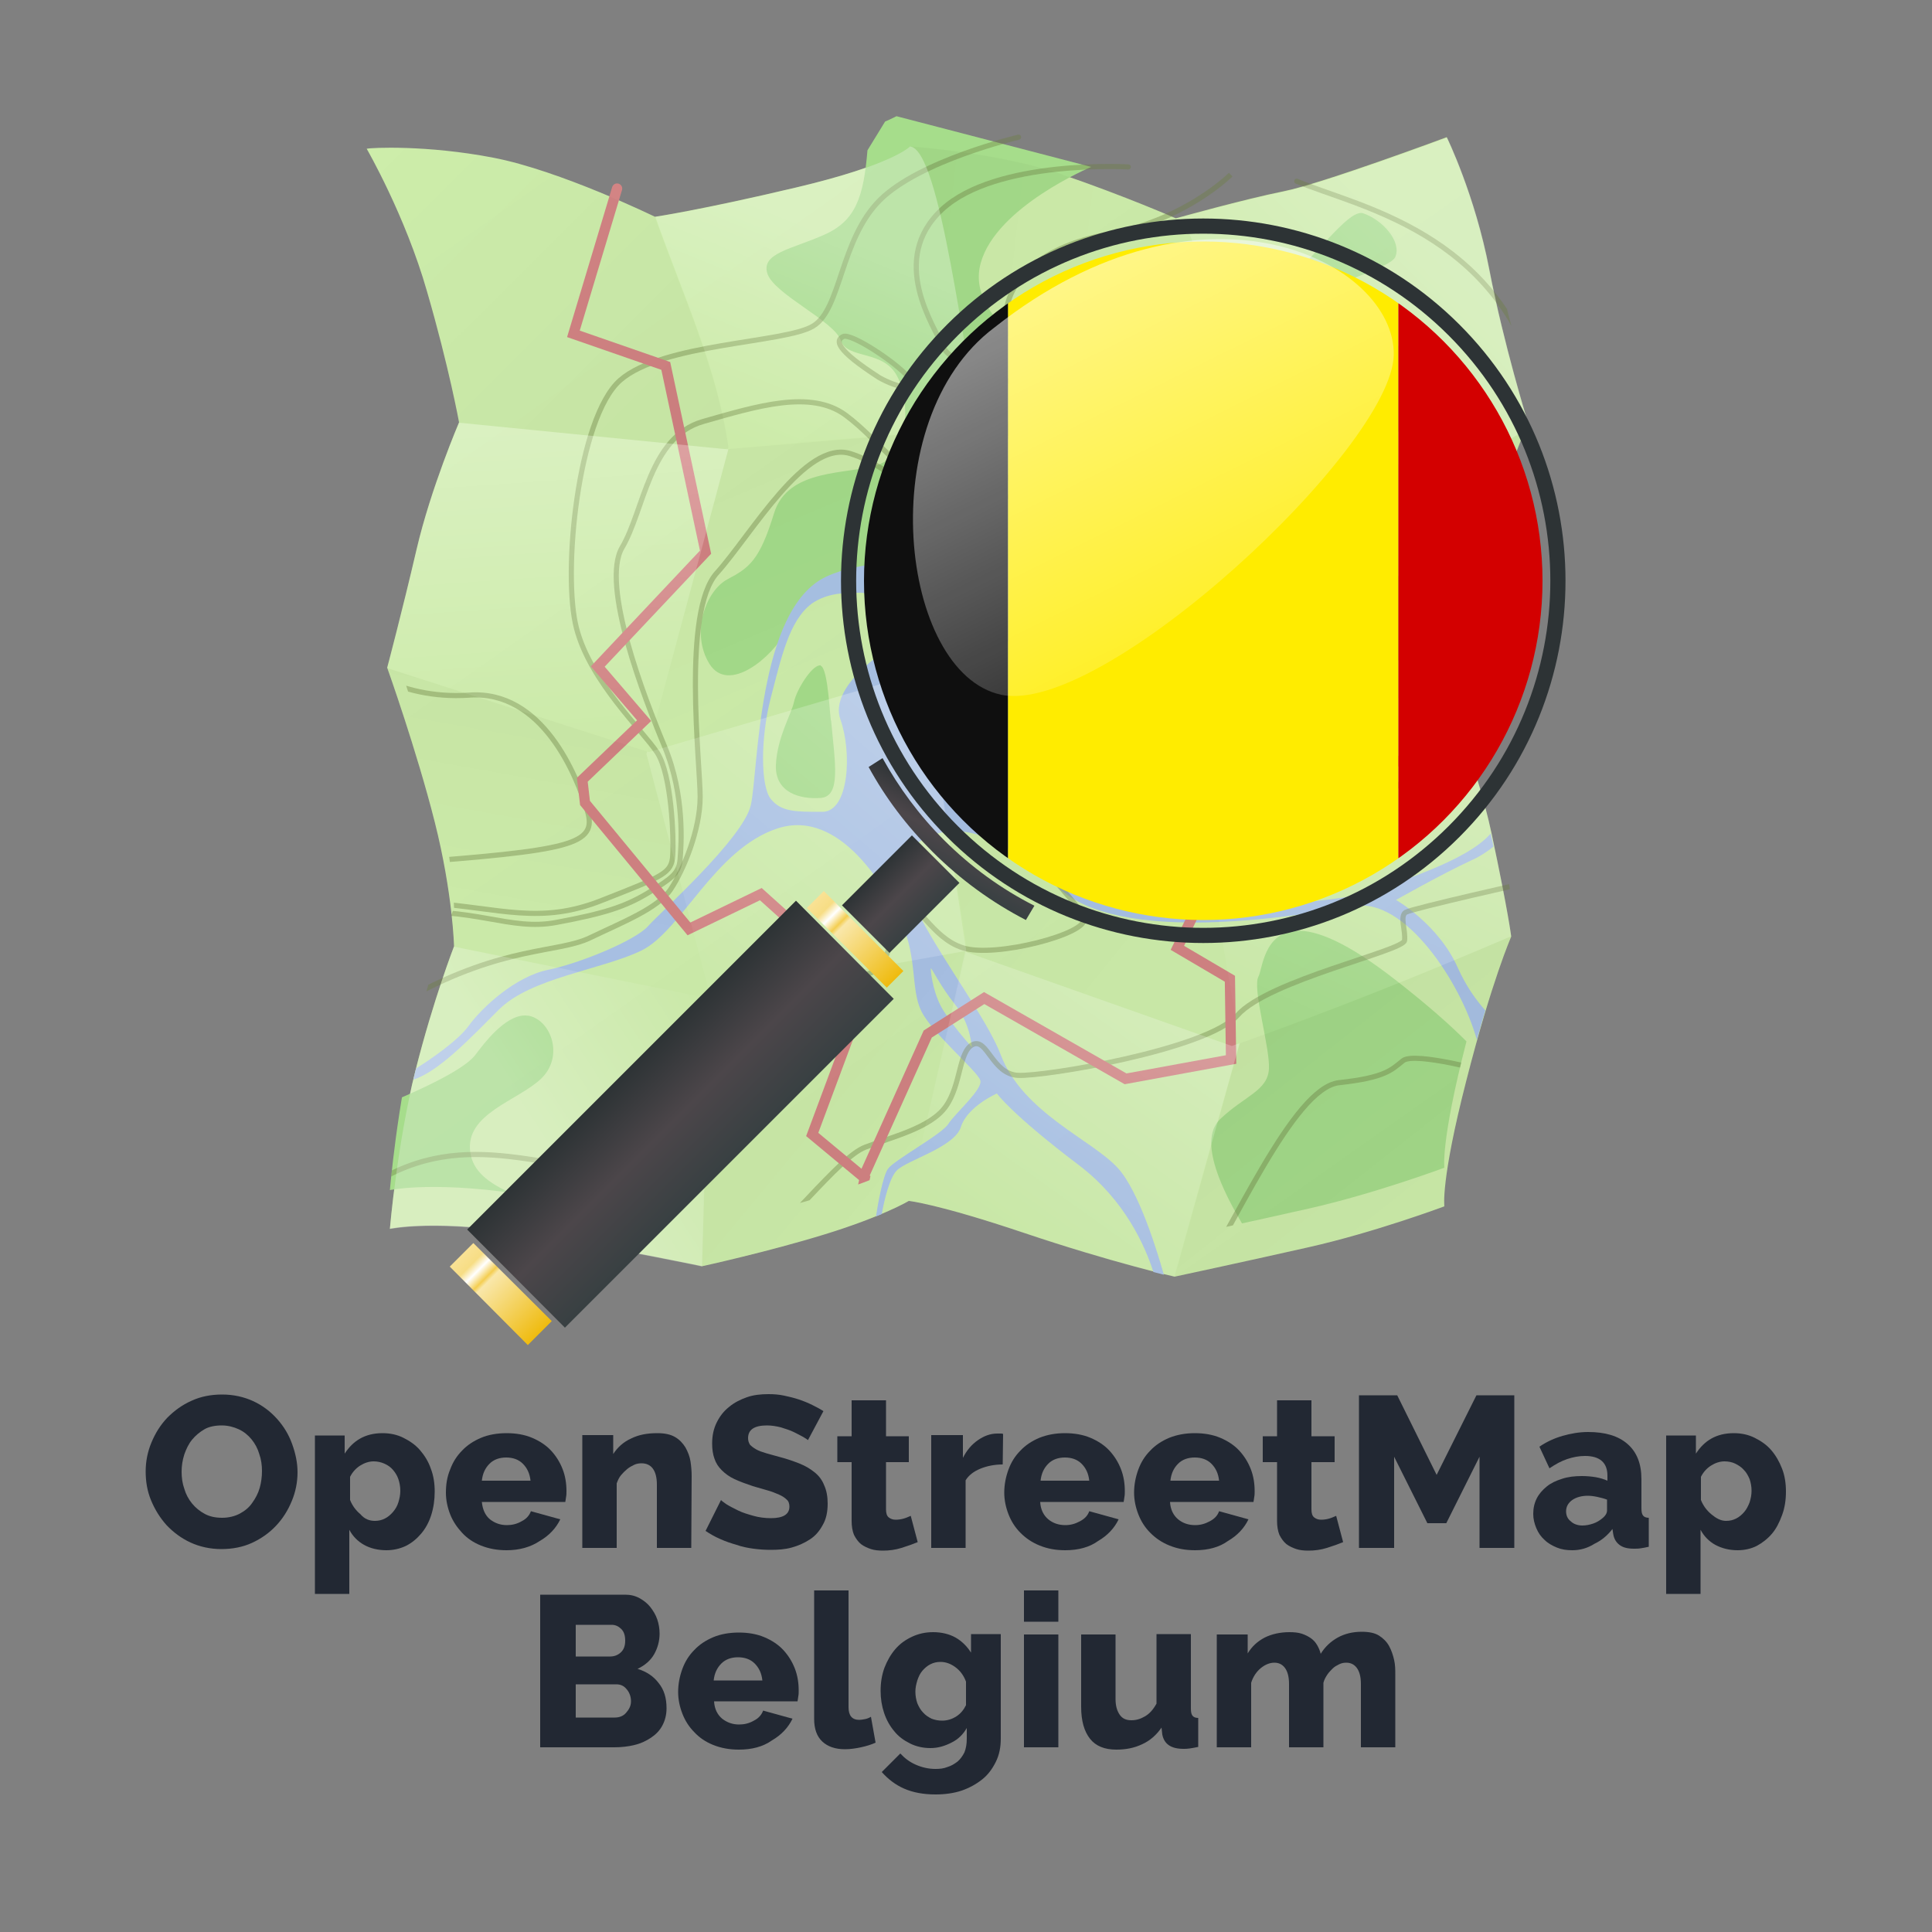 <?xml version="1.0" encoding="utf-8"?>
<!-- Generator: Adobe Illustrator 23.0.1, SVG Export Plug-In . SVG Version: 6.00 Build 0)  -->
<svg version="1.1" id="Layer_1" xmlns="http://www.w3.org/2000/svg" xmlns:xlink="http://www.w3.org/1999/xlink" x="0px" y="0px"
	 viewBox="0 0 500 500" style="enable-background:new 0 0 500 500;" xml:space="preserve">
<rect x="0" y="0" width="500" height="500" fill="#808080" stroke="none"/>
<style type="text/css">
	.st0{fill:#222833;}
	.st1{fill:#CEEEAB;}
	.st2{clip-path:url(#SVGID_2_);}
	.st3{fill:#A6DD8B;}
	.st4{fill:#AAC3E7;}
	
		.st5{opacity:0.387;fill:none;stroke:#6D7F42;stroke-width:1.33;stroke-linecap:round;stroke-linejoin:round;enable-background:new    ;}
	.st6{clip-path:url(#SVGID_4_);}
	.st7{opacity:0.387;fill:none;stroke:#6D7F42;stroke-width:1.33;enable-background:new    ;}
	.st8{clip-path:url(#SVGID_6_);}
	.st9{fill:none;stroke:#D38484;stroke-width:2.66;stroke-linecap:round;}
	.st10{opacity:3.913042e-02;fill:url(#path3834-49_1_);enable-background:new    ;}
	.st11{opacity:0.27;}
	.st12{fill:url(#path3834-4-9_1_);}
	.st13{fill:url(#path3834-7-2-4-9_1_);}
	.st14{fill:url(#path3834-7-26-9-7_1_);}
	.st15{fill:url(#path3834-4-9-6_1_);}
	.st16{fill:url(#path3834-7-26-0-0-9_1_);}
	.st17{fill:url(#path3834-7-2-4-3_1_);}
	.st18{fill:url(#path3834-7-26-9-85_1_);}
	.st19{fill:url(#path3834-7-26-0-0-3_1_);}
	.st20{opacity:4.347827e-02;}
	.st21{fill:url(#path3834-4-9-1_1_);}
	.st22{fill:url(#path3834-7-26-0-0-7_1_);}
	.st23{fill:url(#path3834-7-2-4-6_1_);}
	.st24{fill:url(#path3834-7-26-9-8_1_);}
	.st25{fill:url(#path3834-4-9-2_1_);}
	.st26{fill:url(#path3834-7-26-0-0-0_1_);}
	.st27{fill:url(#path3834-7-26-9-9_1_);}
	.st28{fill:url(#path3834-7-2-4-5_1_);}
	.st29{fill:url(#SVGID_7_);}
	.st30{fill:url(#SVGID_8_);}
	.st31{fill:url(#SVGID_9_);}
	.st32{fill:url(#SVGID_10_);}
	.st33{fill:#2D3335;}
	.st34{clip-path:url(#SVGID_12_);}
	.st35{fill:#0F0F0F;}
	.st36{fill:#FFEC00;}
	.st37{fill:#D30000;}
	.st38{fill:url(#SVGID_13_);}
	.st39{opacity:0.604;fill:url(#path6587_1_);enable-background:new    ;}
</style>
<g>
	<g>
		<g>
			<path class="st0" d="M57.3,400.9c-2.9,0-5.6-0.6-8-1.7s-4.5-2.7-6.2-4.5c-1.7-1.9-3-4-4-6.4s-1.4-4.9-1.4-7.5s0.5-5.1,1.5-7.5
				s2.3-4.5,4.1-6.4c1.8-1.8,3.8-3.3,6.3-4.4c2.4-1.1,5-1.6,7.9-1.6s5.6,0.6,8,1.7c2.4,1.1,4.5,2.7,6.2,4.6s3,4,3.9,6.5
				s1.4,4.9,1.4,7.3c0,2.6-0.5,5.1-1.5,7.5s-2.3,4.5-4.1,6.4c-1.7,1.8-3.8,3.3-6.2,4.4C62.8,400.4,60.1,400.9,57.3,400.9z M47,380.9
				c0,1.5,0.2,3,0.7,4.4c0.4,1.4,1.1,2.7,2,3.8c0.9,1.1,2,2,3.3,2.7s2.8,1,4.5,1s3.3-0.4,4.6-1.1s2.4-1.6,3.2-2.8
				c0.8-1.1,1.5-2.4,1.9-3.8s0.6-2.9,0.6-4.4s-0.2-3-0.7-4.4c-0.4-1.4-1.1-2.7-2-3.8s-2-2-3.3-2.6s-2.8-1-4.4-1
				c-1.7,0-3.3,0.3-4.5,1s-2.3,1.6-3.2,2.7s-1.5,2.4-2,3.8C47.2,378,47,379.4,47,380.9z"/>
			<path class="st0" d="M100,401.2c-2.2,0-4.2-0.5-5.8-1.4c-1.6-0.9-2.9-2.2-3.8-3.9v16.6h-8.9v-41h7.7v4.7c1.1-1.7,2.4-3,4-3.9
				s3.5-1.4,5.8-1.4c2,0,3.8,0.4,5.4,1.2s3.1,1.8,4.3,3.2c1.2,1.4,2.2,3,2.8,4.8c0.7,1.8,1,3.8,1,5.9c0,2.2-0.3,4.2-0.9,6.1
				s-1.5,3.5-2.6,4.8s-2.4,2.4-4,3.2C103.5,400.8,101.8,401.2,100,401.2z M97,393.6c1,0,1.8-0.2,2.6-0.6c0.8-0.4,1.5-1,2.1-1.7
				s1.1-1.5,1.4-2.5s0.5-1.9,0.5-3s-0.2-2.1-0.5-3s-0.8-1.7-1.4-2.4c-0.6-0.7-1.3-1.2-2.2-1.6s-1.8-0.6-2.8-0.6
				c-1.2,0-2.4,0.4-3.5,1.1s-2,1.7-2.6,2.9v6c0.6,1.5,1.5,2.7,2.7,3.7C94.3,393.1,95.6,393.6,97,393.6z"/>
			<path class="st0" d="M131.1,401.2c-2.4,0-4.6-0.4-6.6-1.2s-3.6-1.9-4.9-3.3s-2.4-3-3.1-4.8s-1.1-3.7-1.1-5.6c0-2.1,0.3-4.1,1.1-6
				c0.7-1.9,1.7-3.5,3.1-4.9c1.3-1.4,3-2.5,4.9-3.3s4.2-1.2,6.6-1.2c2.5,0,4.7,0.4,6.6,1.2c1.9,0.8,3.6,1.9,4.9,3.3
				c1.3,1.4,2.3,3,3,4.8s1,3.7,1,5.7c0,0.5,0,1-0.1,1.5s-0.1,0.9-0.2,1.3h-21.6c0.2,2,0.9,3.5,2.1,4.5c1.3,1,2.7,1.5,4.4,1.5
				c1.3,0,2.6-0.3,3.8-1c1.2-0.6,2-1.5,2.4-2.6l7.6,2.1c-1.1,2.3-2.9,4.2-5.3,5.6C137.3,400.4,134.4,401.2,131.1,401.2z
				 M137.3,383.2c-0.2-1.9-0.9-3.3-2-4.4s-2.6-1.6-4.3-1.6s-3.2,0.5-4.3,1.6c-1.1,1.1-1.8,2.5-2,4.4H137.3L137.3,383.2z"/>
			<path class="st0" d="M178.9,400.6H170v-16.4c0-1.9-0.4-3.3-1.1-4.2c-0.7-0.9-1.7-1.3-2.9-1.3c-0.6,0-1.3,0.1-1.9,0.4
				s-1.2,0.6-1.8,1.1s-1.1,1-1.6,1.6s-0.8,1.3-1.1,2.1v16.7h-8.9v-29.2h8v4.9c1.1-1.7,2.6-3.1,4.6-4c2-1,4.2-1.4,6.8-1.4
				c1.9,0,3.4,0.3,4.6,1s2,1.6,2.7,2.7c0.6,1.1,1.1,2.3,1.3,3.6s0.3,2.6,0.3,3.8L178.9,400.6L178.9,400.6z"/>
			<path class="st0" d="M209.1,372.7c-0.1-0.1-0.5-0.4-1.2-0.8s-1.5-0.8-2.5-1.3s-2.1-0.8-3.3-1.2c-1.2-0.3-2.4-0.5-3.6-0.5
				c-3.3,0-4.9,1.1-4.9,3.3c0,0.7,0.2,1.2,0.5,1.7c0.4,0.4,0.9,0.8,1.6,1.2c0.7,0.4,1.6,0.7,2.6,1s2.2,0.6,3.6,1
				c1.9,0.5,3.6,1.1,5.1,1.7s2.8,1.4,3.9,2.3s1.9,2,2.4,3.3c0.6,1.3,0.9,2.9,0.9,4.7c0,2.2-0.4,4.1-1.3,5.6
				c-0.8,1.5-1.9,2.8-3.3,3.7s-2.9,1.6-4.7,2.1s-3.6,0.6-5.5,0.6c-1.4,0-2.9-0.1-4.4-0.3s-3-0.5-4.4-1c-1.4-0.4-2.9-0.9-4.2-1.5
				c-1.4-0.6-2.6-1.3-3.8-2.1l4-8c0.1,0.2,0.6,0.5,1.4,1.1c0.8,0.5,1.8,1,3,1.6s2.6,1,4,1.4s3,0.6,4.5,0.6c3.2,0,4.8-1,4.8-3
				c0-0.7-0.2-1.4-0.7-1.8c-0.5-0.5-1.1-0.9-2-1.3s-1.9-0.8-3-1.1s-2.4-0.7-3.8-1.1c-1.8-0.6-3.4-1.2-4.7-1.8
				c-1.3-0.6-2.4-1.4-3.3-2.3s-1.5-1.8-1.9-3c-0.4-1.1-0.6-2.4-0.6-3.9c0-2.1,0.4-3.9,1.2-5.5s1.8-2.9,3.2-4
				c1.3-1.1,2.9-1.9,4.6-2.5s3.6-0.8,5.6-0.8c1.4,0,2.7,0.1,4.1,0.4s2.6,0.6,3.8,1s2.4,0.9,3.4,1.4s2,1,2.9,1.6L209.1,372.7z"/>
			<path class="st0" d="M237.5,399.1c-1.2,0.5-2.6,1-4.2,1.5s-3.2,0.7-4.8,0.7c-1.1,0-2.2-0.1-3.1-0.4s-1.8-0.7-2.6-1.3
				c-0.7-0.6-1.3-1.4-1.8-2.4c-0.4-1-0.6-2.2-0.6-3.6v-15.2h-3.7v-6.7h3.7v-9.3h8.9v9.3h5.9v6.7h-5.9v12.2c0,1,0.2,1.7,0.7,2.1
				s1.1,0.6,1.8,0.6s1.4-0.1,2.1-0.3c0.7-0.2,1.3-0.5,1.8-0.7L237.5,399.1z"/>
			<path class="st0" d="M259.5,379c-2.1,0-4.1,0.4-5.8,1.1s-3,1.7-3.8,3v17.5H241v-29.2h8.2v5.9c1-2,2.3-3.5,3.9-4.6
				c1.6-1.1,3.2-1.7,5-1.7c0.4,0,0.7,0,0.9,0c0.2,0,0.4,0,0.6,0.1L259.5,379L259.5,379z"/>
			<path class="st0" d="M275.7,401.2c-2.5,0-4.6-0.4-6.6-1.2c-2-0.8-3.6-1.9-5-3.3s-2.4-3-3.1-4.8s-1.1-3.7-1.1-5.6
				c0-2.1,0.4-4.1,1.1-6s1.7-3.5,3.1-4.9c1.3-1.4,3-2.5,4.9-3.3c2-0.8,4.2-1.2,6.6-1.2c2.5,0,4.7,0.4,6.6,1.2
				c1.9,0.8,3.6,1.9,4.9,3.3s2.3,3,3,4.8s1,3.7,1,5.7c0,0.5,0,1-0.1,1.5s-0.1,0.9-0.2,1.3h-21.6c0.1,2,0.9,3.5,2.1,4.5
				s2.7,1.5,4.4,1.5c1.3,0,2.5-0.3,3.8-1s2-1.5,2.4-2.6l7.6,2.1c-1.1,2.3-2.9,4.2-5.3,5.6C282,400.4,279.1,401.2,275.7,401.2z
				 M281.9,383.2c-0.2-1.9-0.9-3.3-2-4.4s-2.6-1.6-4.3-1.6c-1.7,0-3.2,0.5-4.3,1.6c-1.1,1.1-1.8,2.5-2,4.4H281.9L281.9,383.2z"/>
			<path class="st0" d="M309.3,401.2c-2.5,0-4.6-0.4-6.6-1.2c-2-0.8-3.6-1.9-5-3.3s-2.4-3-3.1-4.8s-1.1-3.7-1.1-5.6
				c0-2.1,0.4-4.1,1.1-6s1.7-3.5,3.1-4.9c1.3-1.4,3-2.5,4.9-3.3c2-0.8,4.2-1.2,6.6-1.2c2.5,0,4.7,0.4,6.6,1.2
				c1.9,0.8,3.6,1.9,4.9,3.3s2.3,3,3,4.8s1,3.7,1,5.7c0,0.5,0,1-0.1,1.5s-0.1,0.9-0.2,1.3h-21.6c0.1,2,0.9,3.5,2.1,4.5
				s2.7,1.5,4.4,1.5c1.3,0,2.5-0.3,3.8-1s2-1.5,2.4-2.6l7.6,2.1c-1.1,2.3-2.9,4.2-5.3,5.6C315.6,400.4,312.7,401.2,309.3,401.2z
				 M315.5,383.2c-0.2-1.9-0.9-3.3-2-4.4s-2.6-1.6-4.3-1.6c-1.7,0-3.2,0.5-4.3,1.6c-1.1,1.1-1.8,2.5-2,4.4H315.5L315.5,383.2z"/>
			<path class="st0" d="M347.6,399.1c-1.2,0.5-2.6,1-4.2,1.5s-3.2,0.7-4.8,0.7c-1.1,0-2.2-0.1-3.1-0.4s-1.8-0.7-2.6-1.3
				c-0.7-0.6-1.3-1.4-1.8-2.4c-0.4-1-0.6-2.2-0.6-3.6v-15.2h-3.7v-6.7h3.7v-9.3h8.9v9.3h6v6.7h-6v12.2c0,1,0.2,1.7,0.7,2.1
				s1.1,0.6,1.8,0.6c0.7,0,1.4-0.1,2.1-0.3c0.7-0.2,1.3-0.5,1.8-0.7L347.6,399.1z"/>
			<path class="st0" d="M382.9,400.6V377l-8.6,17.2h-4.9l-8.6-17.2v23.6h-9.1v-39.5h9.9l10.2,20.6l10.3-20.6h9.8v39.5H382.9z"/>
			<path class="st0" d="M406.9,401.2c-1.5,0-2.8-0.2-4-0.7s-2.3-1.1-3.2-2c-0.9-0.8-1.6-1.8-2.1-3s-0.8-2.4-0.8-3.7
				c0-1.5,0.3-2.8,0.9-4s1.5-2.2,2.6-3.1s2.4-1.5,4-2c1.5-0.5,3.2-0.7,5.1-0.7c1.2,0,2.4,0.1,3.6,0.3c1.1,0.2,2.1,0.5,3,0.9v-1.3
				c0-3.4-2-5.1-5.8-5.1c-1.6,0-3.1,0.3-4.6,0.8s-3,1.3-4.6,2.4l-2.6-5.6c1.9-1.3,3.9-2.2,6-2.8c2.1-0.6,4.3-1,6.6-1
				c4.4,0,7.8,1,10.2,3.1s3.6,5.1,3.6,9.1v7.5c0,0.9,0.1,1.5,0.4,1.9s0.8,0.6,1.5,0.6v7.5c-0.8,0.2-1.5,0.3-2.1,0.4
				s-1.2,0.1-1.7,0.1c-1.7,0-2.9-0.3-3.8-1s-1.4-1.6-1.6-2.8l-0.2-1.3c-1.3,1.7-2.9,3-4.6,3.8C410.8,400.7,408.9,401.2,406.9,401.2z
				 M409.5,394.8c1,0,1.9-0.2,2.8-0.5s1.7-0.8,2.3-1.3c0.9-0.7,1.3-1.4,1.3-2.1v-2.8c-0.8-0.3-1.6-0.5-2.5-0.7s-1.8-0.3-2.5-0.3
				c-1.6,0-3,0.4-4,1.1s-1.6,1.7-1.6,2.9c0,1.1,0.4,2,1.2,2.6C407.2,394.4,408.3,394.8,409.5,394.8z"/>
			<path class="st0" d="M449.7,401.2c-2.2,0-4.1-0.5-5.8-1.4c-1.6-0.9-2.9-2.2-3.8-3.9v16.6h-8.9v-41h7.7v4.7c1.1-1.7,2.4-3,4-3.9
				s3.5-1.4,5.8-1.4c2,0,3.8,0.4,5.4,1.2c1.6,0.8,3.1,1.8,4.3,3.2s2.1,3,2.8,4.8c0.7,1.8,1,3.8,1,5.9c0,2.2-0.3,4.2-1,6.1
				s-1.5,3.5-2.6,4.8s-2.5,2.4-4,3.2C453.2,400.8,451.5,401.2,449.7,401.2z M446.7,393.6c1,0,1.8-0.2,2.6-0.6c0.8-0.4,1.5-1,2.1-1.7
				s1-1.5,1.4-2.5c0.3-1,0.5-1.9,0.5-3s-0.2-2.1-0.5-3c-0.4-0.9-0.8-1.7-1.5-2.4c-0.6-0.7-1.4-1.2-2.2-1.6s-1.8-0.6-2.8-0.6
				c-1.2,0-2.4,0.4-3.5,1.1s-2,1.7-2.6,2.9v6c0.6,1.5,1.5,2.7,2.7,3.7S445.3,393.6,446.7,393.6z"/>
			<path class="st0" d="M172.5,442.1c0,1.7-0.4,3.2-1.1,4.5c-0.7,1.3-1.7,2.3-2.9,3.1c-1.2,0.8-2.6,1.5-4.3,1.9
				c-1.6,0.4-3.4,0.6-5.2,0.6h-19.2v-39.5h22c1.4,0,2.6,0.3,3.7,0.9c1.1,0.6,2.1,1.4,2.8,2.3s1.4,2,1.8,3.2c0.4,1.2,0.6,2.4,0.6,3.7
				c0,1.9-0.5,3.7-1.4,5.3s-2.4,2.9-4.3,3.8c2.3,0.7,4.1,1.9,5.4,3.6C171.9,437.3,172.5,439.5,172.5,442.1z M149,420.5v8.2h8.9
				c1,0,1.9-0.3,2.7-1s1.2-1.7,1.2-3.1c0-1.3-0.3-2.3-1-3s-1.5-1.1-2.5-1.1H149L149,420.5z M163.3,440.3c0-1.2-0.4-2.3-1.1-3.1
				c-0.7-0.9-1.6-1.3-2.7-1.3H149v8.6h10.1c1.2,0,2.2-0.4,2.9-1.2S163.3,441.6,163.3,440.3z"/>
			<path class="st0" d="M191.2,452.8c-2.4,0-4.6-0.4-6.6-1.2s-3.6-1.9-4.9-3.3c-1.4-1.4-2.4-3-3.1-4.8c-0.7-1.8-1.1-3.7-1.1-5.6
				c0-2.1,0.4-4.1,1.1-6c0.7-1.9,1.7-3.5,3.1-4.9c1.3-1.4,3-2.5,4.9-3.3s4.2-1.2,6.6-1.2c2.5,0,4.7,0.4,6.6,1.2
				c1.9,0.8,3.6,1.9,4.9,3.3c1.3,1.4,2.3,3,3,4.8s1,3.7,1,5.7c0,0.5,0,1-0.1,1.5s-0.1,0.9-0.2,1.3h-21.6c0.1,2,0.9,3.5,2.1,4.5
				c1.3,1,2.7,1.5,4.4,1.5c1.3,0,2.6-0.3,3.8-1c1.2-0.6,2-1.5,2.4-2.6l7.6,2.1c-1.1,2.3-2.9,4.2-5.3,5.6
				C197.4,452.1,194.5,452.8,191.2,452.8z M197.3,434.9c-0.2-1.9-0.9-3.3-2-4.4s-2.6-1.6-4.3-1.6s-3.2,0.5-4.3,1.6s-1.8,2.5-2,4.4
				H197.3L197.3,434.9z"/>
			<path class="st0" d="M210.7,411.6h8.9v30.2c0,2.2,0.9,3.3,2.8,3.3c0.4,0,0.9-0.1,1.5-0.2c0.5-0.1,1-0.3,1.5-0.6l1.2,6.7
				c-1.1,0.5-2.4,0.9-3.8,1.2c-1.4,0.3-2.8,0.5-4.1,0.5c-2.6,0-4.5-0.7-5.9-2s-2.1-3.3-2.1-5.8L210.7,411.6L210.7,411.6z"/>
			<path class="st0" d="M240.8,452.4c-1.9,0-3.7-0.4-5.3-1.2s-3-1.8-4.1-3.2c-1.1-1.3-2-2.9-2.6-4.7s-0.9-3.7-0.9-5.7
				c0-2.1,0.3-4.1,1-6c0.7-1.8,1.6-3.4,2.8-4.8s2.6-2.4,4.3-3.2s3.5-1.2,5.5-1.2c2.2,0,4.2,0.5,5.8,1.4s3,2.3,4,3.9v-4.8h7.7V450
				c0,2.2-0.4,4.2-1.3,6s-2,3.3-3.5,4.5s-3.3,2.2-5.3,2.9c-2.1,0.7-4.4,1-6.8,1c-3.1,0-5.8-0.5-8.1-1.5s-4.2-2.5-5.8-4.3l4.8-4.8
				c1.1,1.2,2.4,2.2,4,2.9s3.3,1.1,5.1,1.1c1.1,0,2.1-0.1,3.1-0.5c1-0.3,1.8-0.8,2.6-1.4c0.7-0.6,1.3-1.4,1.8-2.4
				c0.4-1,0.6-2.2,0.6-3.5v-2.8c-0.9,1.6-2.2,2.9-3.8,3.7C244.5,451.9,242.7,452.4,240.8,452.4z M243.8,445.3c1.4,0,2.6-0.4,3.7-1.1
				s1.9-1.7,2.5-2.9v-6.1c-0.6-1.6-1.5-2.8-2.7-3.7c-1.2-0.9-2.5-1.4-3.9-1.4c-1,0-1.8,0.2-2.6,0.6s-1.5,1-2.1,1.7s-1,1.6-1.3,2.5
				c-0.3,1-0.5,1.9-0.5,2.9c0,1.1,0.2,2.1,0.5,3c0.4,0.9,0.8,1.7,1.5,2.4c0.6,0.7,1.4,1.2,2.2,1.6
				C241.9,445.1,242.8,445.3,243.8,445.3z"/>
			<path class="st0" d="M265,419.7v-8.1h8.9v8.1H265z M265,452.2V423h8.9v29.2H265z"/>
			<path class="st0" d="M288.9,452.8c-3,0-5.3-0.9-6.8-2.8s-2.3-4.6-2.3-8.3V423h8.9v16.7c0,1.8,0.4,3.1,1.1,4.1s1.7,1.4,3,1.4
				c1.2,0,2.3-0.3,3.5-1s2.1-1.7,3-3.3v-18h8.9v19.2c0,0.9,0.1,1.5,0.4,1.9s0.8,0.6,1.5,0.6v7.5c-0.9,0.2-1.6,0.3-2.2,0.4
				s-1.1,0.1-1.6,0.1c-3.2,0-5-1.2-5.5-3.7l-0.2-1.8c-1.3,1.9-3,3.4-5,4.3C293.5,452.4,291.3,452.8,288.9,452.8z"/>
			<path class="st0" d="M361.1,452.2h-8.9v-16.4c0-1.9-0.4-3.3-1.1-4.2c-0.7-0.9-1.6-1.3-2.7-1.3c-0.6,0-1.2,0.1-1.8,0.4
				s-1.2,0.6-1.7,1.1s-1,1-1.4,1.6s-0.8,1.3-1,2.1v16.7h-8.9v-16.4c0-1.9-0.4-3.3-1.1-4.2c-0.7-0.9-1.6-1.3-2.7-1.3
				c-1.2,0-2.4,0.5-3.5,1.4s-2,2.2-2.5,3.8v16.7h-8.9V423h8v4.9c1.1-1.8,2.5-3.1,4.4-4.1c1.8-0.9,4-1.4,6.4-1.4
				c1.2,0,2.3,0.1,3.2,0.4c0.9,0.3,1.7,0.7,2.4,1.2c0.7,0.5,1.2,1.1,1.6,1.8c0.4,0.7,0.7,1.4,0.9,2.2c1.1-1.8,2.6-3.2,4.4-4.2
				s3.9-1.5,6.2-1.5c1.9,0,3.4,0.3,4.5,1s2,1.6,2.6,2.7s1,2.3,1.3,3.6s0.3,2.6,0.3,3.8L361.1,452.2L361.1,452.2z"/>
		</g>
	</g>
	<g>
		<g id="layer4">
			<path id="path3834-9" class="st1" d="M94.9,38.5c0,0,10,17.3,15.6,36.9c5.7,19.6,8.3,33.9,8.3,33.9s-7.3,17-11,32.9
				s-7.6,30.6-7.6,30.6s7.6,21.3,12.3,39.9s5,32.2,5,32.2s-5.3,13.6-10,32.2c-4.7,18.6-6.6,40.9-6.6,40.9s12.3-2.7,37.9,1.7
				c25.6,4.3,42.9,8,42.9,8s17-3.7,31.9-8.3s21.6-8.6,21.6-8.6s7.3,0.7,29.9,8.3s38.9,11.3,38.9,11.3s17.3-3.7,34.6-7.6
				s35.2-10.6,35.2-10.6s-1-6.6,5.7-32.6c6.6-25.9,11.6-37.2,11.6-37.2s-0.7-6-5-26.3c-4.3-20.3-13.3-39.6-13.3-39.6s2.3-14,9-31.6
				c6.6-17.6,13.6-35.6,13.6-35.6s-6.3-20.3-10-39.6c-3.7-19.3-11-34.2-11-34.2s-32.2,12-42.2,14s-27.9,7-27.9,7s-13-5.7-29.3-11.3
				s-39.6-7.3-39.6-7.3s-4.3,4.7-29.3,10.6s-36.6,7.6-36.6,7.6s-24.6-12-41.9-15.3C110.5,37.5,95.9,38.2,94.9,38.5z"/>
			<g>
				<defs>
					<path id="SVGID_1_" d="M94.9,38.5c0,0,10,17.3,15.6,36.9c5.7,19.6,8.3,33.9,8.3,33.9s-7.3,17-11,32.9s-7.6,30.6-7.6,30.6
						s7.6,21.3,12.3,39.9s5,32.2,5,32.2s-5.3,13.6-10,32.2c-4.7,18.6-6.6,40.9-6.6,40.9s12.3-2.7,37.9,1.7c25.6,4.3,42.9,8,42.9,8
						s17-3.7,31.9-8.3s21.6-8.6,21.6-8.6s7.3,0.7,29.9,8.3s38.9,11.3,38.9,11.3s17.3-3.7,34.6-7.6s35.2-10.6,35.2-10.6
						s-1-6.6,5.7-32.6c6.6-25.9,11.6-37.2,11.6-37.2s-0.7-6-5-26.3c-4.3-20.3-13.3-39.6-13.3-39.6s2.3-14,9-31.6
						c6.6-17.6,13.6-35.6,13.6-35.6s-6.3-20.3-10-39.6c-3.7-19.3-11-34.2-11-34.2s-32.2,12-42.2,14s-27.9,7-27.9,7
						s-13-5.7-29.3-11.3s-39.6-7.3-39.6-7.3s-4.3,4.7-29.3,10.6s-36.6,7.6-36.6,7.6s-24.6-12-41.9-15.3
						C110.5,37.5,95.9,38.2,94.9,38.5z"/>
				</defs>
				<clipPath id="SVGID_2_">
					<use xlink:href="#SVGID_1_"  style="overflow:visible;"/>
				</clipPath>
				<g id="g5438" transform="translate(0,-10)" class="st2">
					<path id="path5436" class="st3" d="M230.2,39.6l-5.7,9.3c-1,12-3,18.3-11.3,21.9c-8.3,3.7-16.3,4.7-14.6,10
						c1.7,5.3,17.3,12.3,19,17.3c1.7,5,11,2.3,14.6,9.3c3.7,7,2.7,20.3-5,22.9s-23.3,0.7-26.9,12.6c-3.7,12-6.3,14-12,17
						c-5.7,3-9.6,14-4.7,21.9s16.3-1.7,19.9-8.6c3.7-7,9.6-11.6,9.6-11.6h31.6l78.5-2.3l4.3-5c0,0,4.3,5.3,3.7,11.6
						c-0.7,6.3-5,19.6,0.3,22.9s25.9-2.7,31.9-9.3c6-6.6-6.3-37.6-14-39.2s-24.6-2.3-22.6-9.3c2-7,15.6,6,22.9,4.3
						c7.3-1.7,22.3-27.9,16-33.6c-6.3-5.7-32.2-7-34.2-10.6s27.9-10.6,29.6-14.6c1.7-4-3.3-9.6-8.3-11.3c-5-1.7-18.6,21.6-27.9,20.9
						c-9.3-0.7-26.6,7.6-22.9,15.3s-8,14.6-19.3,8.6s-32.9-17.3-28.9-31.9s28.6-24.9,28.6-24.9L230.2,39.6z M212.1,182.2
						c-2.1,0.2-5.9,6.2-6.6,9.4c-0.7,3.3-4.3,9-4.7,16.3c-0.3,7.3,6.3,9,11.6,8.6s3.7-9,2.7-19.9c-0.3,0-0.7-13.6-2.7-14.3
						C212.4,182.2,212.3,182.1,212.1,182.2L212.1,182.2z M335.5,250.9c-8.4,0.4-8.8,9.9-9.8,11.8c-1.7,3,3,18.3,2.7,23.9
						c-0.3,5.7-6.3,7-12.6,13s0.7,21.3,15,41.2l59.5,1.7l-1.3-46.5c0,0,6.3-5.7-27.6-32.2C348.5,253.7,340.5,250.6,335.5,250.9z
						 M136,272.8c-5.4-0.1-11,7.6-12.9,10.1c-2,2.7-8.3,6.6-22.6,12.6l-19.3,45.5l70.5,5.7c0,0,2.3-14.6-5.7-20.9
						s-22.9-7.6-24.3-17.6s12.3-13.3,18.3-19c6-5.7,2.7-15-3-16.3C136.7,272.9,136.4,272.8,136,272.8L136,272.8z"/>
				</g>
			</g>
			<path id="path5280" class="st4" d="M293.7,135.7c-6.3,0-12,1.3-15.3,4.2c-10.6,9.3-46.5,1-64.5,9.3c-18,8.3-17.6,50.5-19.6,59.2
				c-2,8.6-23.3,27.6-26.6,31.3c-3.3,3.7-17.6,9.6-25.9,11.3c-8.3,1.7-17,9.6-20.6,14.6c-2.7,3.7-9.8,8.6-13.5,10.9
				c-0.1,0.2-0.1,0.5-0.2,0.7c-0.2,0.7-0.3,1.4-0.5,2.2c6.6-2.1,14.9-10.9,22.1-18.1c8.3-8.3,26.6-10.3,36.9-15.3s19-26.3,35.2-31.6
				s28.3,15.6,32.2,24.6c4,9,2.3,17,5,22.6c2.7,5.7,14.6,15.6,15.3,18c0.7,2.3-6.6,8.6-8.3,11.3c-1.7,2.7-14,9.3-15.6,11.6
				c-1.3,1.8-2.6,9-3.1,12.3c0.5-0.2,1-0.4,1.5-0.6c0.6-3.4,2-9.4,3.9-11.3c2.7-2.7,15-6,16.6-11.3c1.7-5.3,9.3-8.6,9.3-8.6
				s3.7,5.3,21.3,18.6c11.7,8.9,17,20.7,19.2,27.6c0.9,0.2,2,0.5,2.7,0.7c-1.6-5.7-6.4-21.6-11.9-27.6c-6.6-7.3-24.6-14.3-30.3-29.3
				c-5.7-15-32.6-45.5-23.3-53.5c9.3-8,21.9-5.3,37.9,10s61.5,7.6,76.8,5c13.2-2.3,27.7,19.8,31.8,34.6c0.8-2.8,1.5-5.3,2.2-7.6
				c-2.3-2.6-4.9-6.1-7.1-11c-5-11.3-16-17.6-16-17.6s11.6-6.6,19.6-10.3c2.2-1,4-2.2,5.6-3.5c-0.2-1-0.3-1.7-0.6-2.8
				c0-0.2-0.1-0.4-0.1-0.6c-6.3,7.4-25.6,12.8-28.8,14.5c-3.7,2-24.3,4-47.5,6c-23.3,2-35.6-10-45.5-19.6c-10-9.6-17.3-47.9-4-50.5
				c13.3-2.7,26.6,18.3,39.9,22.6c13.3,4.3,28.6-20.9,26.3-35.9C324.7,142.3,307.7,135.8,293.7,135.7L293.7,135.7z M222.8,153.4
				c1.7,0,7.8,2.1,8.7,3.2c3,3.3,2.7,9.6,0,10.6c-2.7,1-17,10.6-14,19s2.3,23.9-4.7,23.9c-7,0-10.6,0-13.3-3.3s-2.7-16,0-26.3
				s4.7-19.9,10.6-24.3C214.3,153.3,219.1,153.4,222.8,153.4L222.8,153.4z M240.9,250.6c0.3,0,2.5,4.7,6.3,9.4c4,5,4.3,11,4.3,11
				s-5.7-6.3-8-10.6C241.2,256,240.8,250.7,240.9,250.6C240.8,250.6,240.8,250.6,240.9,250.6L240.9,250.6z"/>
			<path id="path5319" class="st5" d="M246.1,118.3c8.3,0.7,16.3-3,14.3-8.6c-2-5.7-16.6-9.6-17.6-4
				C241.8,111.4,245.5,119.7,246.1,118.3z"/>
			<path id="path5321" class="st5" d="M227.5,97.7c-11.3-7.3-11.3-9.6-9.3-10.6c2-1,13.6,6.6,17,10.6
				C238.5,101.7,232.2,100.4,227.5,97.7z"/>
			<g>
				<defs>
					<path id="SVGID_3_" d="M94.9,38.5c0,0,10,17.3,15.6,36.9c5.7,19.6,8.3,33.9,8.3,33.9s-7.3,17-11,32.9s-7.6,30.6-7.6,30.6
						s7.6,21.3,12.3,39.9s5,32.2,5,32.2s-5.3,13.6-10,32.2c-4.7,18.6-6.6,40.9-6.6,40.9s12.3-2.7,37.9,1.7c25.6,4.3,42.9,8,42.9,8
						s17-3.7,31.9-8.3s21.6-8.6,21.6-8.6s7.3,0.7,29.9,8.3s38.9,11.3,38.9,11.3s17.3-3.7,34.6-7.6s35.2-10.6,35.2-10.6
						s-1-6.6,5.7-32.6c6.6-25.9,11.6-37.2,11.6-37.2s-0.7-6-5-26.3c-4.3-20.3-13.3-39.6-13.3-39.6s2.3-14,9-31.6
						c6.6-17.6,13.6-35.6,13.6-35.6s-6.3-20.3-10-39.6c-3.7-19.3-11-34.2-11-34.2s-32.2,12-42.2,14s-27.9,7-27.9,7
						s-13-5.7-29.3-11.3s-39.6-7.3-39.6-7.3s-4.3,4.7-29.3,10.6s-36.6,7.6-36.6,7.6s-24.6-12-41.9-15.3
						C110.5,37.5,95.9,38.2,94.9,38.5z"/>
				</defs>
				<clipPath id="SVGID_4_">
					<use xlink:href="#SVGID_3_"  style="overflow:visible;"/>
				</clipPath>
				<g id="g5373" transform="translate(0,-10)" class="st6">
					<path id="path5323" class="st5" d="M103.8,233.4c43.9-3.3,50.9-4.7,48.2-13.6c-2.7-9-11.6-31.3-30.6-29.9
						c-19,1.3-30.3-9-30.3-9"/>
					<path id="path5311" class="st7" d="M106.2,268c24.3-13.3,38.2-11.3,46.5-15.3s17.6-7.6,20.9-12.6s7.6-15.3,7.6-23.9
						c0-8.6-4.7-47.9,4.3-57.9c9-10,22.9-34.6,34.6-30.9c11.6,3.7,16.3,13,29.3,12.6c13-0.3,28.9-5.3,32.2-16.3
						c3.3-11-20.9-21.3-21.3-30.6c-0.3-9.3,7.3-19,26.9-22.6s31.3-15.3,31.3-15.3"/>
					<path id="path5313" class="st5" d="M102.2,246.4c20.3-2,29.6,4.7,41.9,2.3c12.3-2.3,17.6-4,23.6-7.6c6-3.7,8-5,8.3-8.6
						c0.3-3.7,1.3-16.6-4-29.3s-16.6-41.9-11-51.5c5.7-9.6,7-28.6,20.9-32.6c14-4,27.9-8.3,36.9-1.7c9,6.6,17,19,26.6,19.3
						c9.6,0.3,15.6-2,19.3-6c3.7-4,6-13.6,2.3-18.3c-3.7-4.7-20.6-7.3-22.9-12.6s-14.3-22.6-0.3-35.6s48.2-11,48.2-11"/>
					<path id="path5315" class="st5" d="M111.2,243.7c18.3,1.3,28.6,5.7,44.6-0.7c16-6.3,18-7,18.3-11.6s-0.3-20.9-4-26.6
						c-3.7-5.7-17.3-18.3-20.9-32.2c-3.7-14,0.3-54.5,11.3-64.2c11-9.6,42.6-9.6,49.9-14c7.3-4.3,7-22.3,17.3-32.6
						s35.9-16.3,35.9-16.3"/>
					<path id="path5317" class="st5" d="M335.6,56.9c15.6,6.6,51.9,13,62.8,53.5"/>
					<path id="path5325" class="st5" d="M95.9,316.8c25.3-16.6,47.9-1.7,65.2-5.3c17.3-3.7,50.9-49.5,61.2-49.2s7.3-15.6,11.3-17.6
						c4-2,7.3,8,15.6,10.6c8.3,2.7,32.6-3.7,31.3-7.6c-1.3-4-9.3-10.3-7.3-11.3c2-1,11.3,6.6,17,4.7c5.7-2,58.2-1.3,64.5-18
						s28.6-18,28.6-18"/>
					<path id="path5327" class="st5" d="M186,342.8c18-15.3,30.9-33.2,37.9-35.9c7-2.7,17-5,20.9-10.6c4-5.7,3.3-14.3,7-16
						c3.7-1.7,5,7.6,11.6,8s48.9-6.6,56.9-15.6c8-9,42.9-16.6,43.2-19.3c0.3-2.7-1.3-6.3,0.3-7.3c1.7-1,32.9-8,32.9-8"/>
					<path id="path5329" class="st5" d="M307.3,346.1c12-18.3,27.3-54.5,39.2-55.9c12-1.3,13.6-3.3,16.6-5.7s22.6,3,22.6,3"/>
				</g>
			</g>
			<g>
				<defs>
					<path id="SVGID_5_" d="M94.9,38.5c0,0,10,17.3,15.6,36.9c5.7,19.6,8.3,33.9,8.3,33.9s-7.3,17-11,32.9s-7.6,30.6-7.6,30.6
						s7.6,21.3,12.3,39.9s5,32.2,5,32.2s-5.3,13.6-10,32.2c-4.7,18.6-6.6,40.9-6.6,40.9s12.3-2.7,37.9,1.7c25.6,4.3,42.9,8,42.9,8
						s17-3.7,31.9-8.3s21.6-8.6,21.6-8.6s7.3,0.7,29.9,8.3s38.9,11.3,38.9,11.3s17.3-3.7,34.6-7.6s35.2-10.6,35.2-10.6
						s-1-6.6,5.7-32.6c6.6-25.9,11.6-37.2,11.6-37.2s-0.7-6-5-26.3c-4.3-20.3-13.3-39.6-13.3-39.6s2.3-14,9-31.6
						c6.6-17.6,13.6-35.6,13.6-35.6s-6.3-20.3-10-39.6c-3.7-19.3-11-34.2-11-34.2s-32.2,12-42.2,14s-27.9,7-27.9,7
						s-13-5.7-29.3-11.3s-39.6-7.3-39.6-7.3s-4.3,4.7-29.3,10.6s-36.6,7.6-36.6,7.6s-24.6-12-41.9-15.3
						C110.5,37.5,95.9,38.2,94.9,38.5z"/>
				</defs>
				<clipPath id="SVGID_6_">
					<use xlink:href="#SVGID_5_"  style="overflow:visible;"/>
				</clipPath>
				<g id="g5400" transform="translate(0,-10)" class="st8">
					<path id="path5387" class="st9" d="M159.7,58.8l-11.3,37.6l23.9,8.3l10.3,48.2l-27.9,29.6l12,14l-16,15.3l0.7,6l26.9,32.6
						l18.6-9l27.3,24.6l-14,37.6l13.6,11.3l-3.7,17.3"/>
					<path id="path5389" class="st9" d="M223.5,314.5l16.6-36.9l14.6-9.3l36.6,20.9l27.3-5l-0.3-20.9l-13.6-8l17-34.9l7.6-5
						l51.5-13.3"/>
				</g>
			</g>
		</g>
		<g id="layer1" transform="translate(0,192)">
			
				<linearGradient id="path3834-49_1_" gradientUnits="userSpaceOnUse" x1="371.662" y1="123.102" x2="104.126" y2="502.542" gradientTransform="matrix(1 0 0 -1 0 298)">
				<stop  offset="0" style="stop-color:#000000"/>
				<stop  offset="1" style="stop-color:#000000;stop-opacity:0"/>
			</linearGradient>
			<path id="path3834-49" class="st10" d="M94.9-153.5c0,0,10,17.3,15.6,36.9c5.7,19.6,8.3,33.9,8.3,33.9s-7.3,17-11,32.9
				s-7.6,30.6-7.6,30.6s7.6,21.3,12.3,39.9s5,32.2,5,32.2s-5.3,13.6-10,32.2s-6.6,40.9-6.6,40.9s12.3-2.7,37.9,1.7
				c25.6,4.3,42.9,8,42.9,8s17-3.7,31.9-8.3c15-4.7,21.6-8.6,21.6-8.6s7.3,0.7,29.9,8.3s38.9,11.3,38.9,11.3s17.3-3.7,34.6-7.6
				c17.3-4,35.2-10.6,35.2-10.6s-1-6.6,5.7-32.6c6.6-25.9,11.6-37.2,11.6-37.2s-0.7-6-5-26.3c-4.3-20.3-13.3-39.6-13.3-39.6
				s2.3-14,9-31.6c6.6-17.6,13.6-35.6,13.6-35.6s-6.3-20.3-10-39.6c-3.7-19.3-11-34.2-11-34.2s-32.2,12-42.2,14s-27.9,7-27.9,7
				s-13-5.7-29.3-11.3c-16.3-5.7-39.6-7.3-39.6-7.3s-4.3,4.7-29.3,10.6c-24.9,6-36.6,7.6-36.6,7.6s-24.6-12-41.9-15.3
				C110.5-154.5,95.9-153.8,94.9-153.5z"/>
		</g>
		<g id="layer3">
			<g id="g4808" transform="translate(0,182)" class="st11">
				
					<linearGradient id="path3834-4-9_1_" gradientUnits="userSpaceOnUse" x1="368.977" y1="435.847" x2="305.475" y2="372.49" gradientTransform="matrix(1 0 0 -1 0 318)">
					<stop  offset="0" style="stop-color:#FFFFFF"/>
					<stop  offset="1" style="stop-color:#FFFFFF;stop-opacity:0"/>
				</linearGradient>
				<path id="path3834-4-9" class="st12" d="M374.5-146.4c0,0-32.2,12-42.2,14s-27.9,7-27.9,7c6.5-1.8,15.2,60.4,19,69.5l-0.1,0.4
					c15.7-5.4,68.1-6.3,72.2-17c0,0-6.3-20.3-10-39.6C381.8-131.5,374.5-146.4,374.5-146.4z"/>
				
					<linearGradient id="path3834-7-2-4-9_1_" gradientUnits="userSpaceOnUse" x1="141.979" y1="389.834" x2="147.839" y2="304.679" gradientTransform="matrix(1 0 0 -1 0 318)">
					<stop  offset="0" style="stop-color:#FFFFFF"/>
					<stop  offset="1" style="stop-color:#FFFFFF;stop-opacity:0"/>
				</linearGradient>
				<path id="path3834-7-2-4-9" class="st13" d="M118.8-72.6c0,0-7.3,17-11,32.9s-7.6,30.6-7.6,30.6l67.3,21.7l21-78.3L118.8-72.6z"
					/>
				
					<linearGradient id="path3834-7-26-9-7_1_" gradientUnits="userSpaceOnUse" x1="139.677" y1="207.12" x2="187.844" y2="238.705" gradientTransform="matrix(1 0 0 -1 0 318)">
					<stop  offset="0" style="stop-color:#FFFFFF"/>
					<stop  offset="1" style="stop-color:#FFFFFF;stop-opacity:0"/>
				</linearGradient>
				<path id="path3834-7-26-9-7" class="st14" d="M117.5,63c0,0-5.3,13.6-10,32.2s-6.6,40.9-6.6,40.9s0.2-0.1,0.6-0.1
					c2.7-0.5,14.9-2,37.3,1.8c25.6,4.3,42.9,8,42.9,8l2-69.8l-1,0.2L117.5,63z"/>
				
					<linearGradient id="path3834-4-9-6_1_" gradientUnits="userSpaceOnUse" x1="220.428" y1="437.542" x2="198.235" y2="383.141" gradientTransform="matrix(1 0 0 -1 0 318)">
					<stop  offset="0" style="stop-color:#FFFFFF"/>
					<stop  offset="1" style="stop-color:#FFFFFF;stop-opacity:0"/>
				</linearGradient>
				<path id="path3834-4-9-6" class="st15" d="M235.5-144.1c0,0-4.3,4.7-29.3,10.6c-24.9,6-36.6,7.6-36.6,7.6
					c6.9,19.6,16,38.9,19,59.5l-0.1,0.4l63.9-5.2l1.5,0.3C249.4-88.5,243.5-143.4,235.5-144.1z"/>
				
					<linearGradient id="path3834-7-26-0-0-9_1_" gradientUnits="userSpaceOnUse" x1="244.876" y1="321.656" x2="172.73" y2="237.416" gradientTransform="matrix(1 0 0 -1 0 318)">
					<stop  offset="0" style="stop-color:#FFFFFF"/>
					<stop  offset="1" style="stop-color:#FFFFFF;stop-opacity:0"/>
				</linearGradient>
				<path id="path3834-7-26-0-0-9" class="st16" d="M239.3-8.3L168,12.6l-0.5-0.1l-0.2,0.6L183.6,75l0,1l65.8-11.8l0.7,0.2l0-0.1
					l-11-72.1L239.3-8.3L239.3-8.3z"/>
				
					<linearGradient id="path3834-7-2-4-3_1_" gradientUnits="userSpaceOnUse" x1="315.981" y1="394.049" x2="253.809" y2="308.437" gradientTransform="matrix(1 0 0 -1 0 318)">
					<stop  offset="0" style="stop-color:#FFFFFF"/>
					<stop  offset="1" style="stop-color:#FFFFFF;stop-opacity:0"/>
				</linearGradient>
				<path id="path3834-7-2-4-3" class="st17" d="M253.9-70.8c0.3,1.2,0.6,2.3,0.9,3.2L239.3-8.3l0.1,0l68.9,23.1l14.9-70.4
					c-0.5,0.2-0.9,0.3-1.3,0.5L253.9-70.8L253.9-70.8L253.9-70.8z"/>
				
					<linearGradient id="path3834-7-26-9-85_1_" gradientUnits="userSpaceOnUse" x1="307.928" y1="255.123" x2="254.026" y2="179.485" gradientTransform="matrix(1 0 0 -1 0 318)">
					<stop  offset="0" style="stop-color:#FFFFFF"/>
					<stop  offset="1" style="stop-color:#FFFFFF;stop-opacity:0"/>
				</linearGradient>
				<path id="path3834-7-26-9-85" class="st18" d="M249.8,64.3l-14.7,64.5c0,0,7.3,0.7,29.9,8.3c2.8,1,5.5,1.9,8.1,2.7
					c2.6,0.8,5.1,1.6,7.5,2.3c14.1,4.3,23.3,6.3,23.3,6.3l16.9-60.4c-0.7,0.2-1.4,0.5-2,0.7L249.8,64.3z"/>
				
					<linearGradient id="path3834-7-26-0-0-3_1_" gradientUnits="userSpaceOnUse" x1="368.749" y1="322.615" x2="326.525" y2="229.066" gradientTransform="matrix(1 0 0 -1 0 318)">
					<stop  offset="0" style="stop-color:#FFFFFF"/>
					<stop  offset="1" style="stop-color:#FFFFFF;stop-opacity:0"/>
				</linearGradient>
				<path id="path3834-7-26-0-0-3" class="st19" d="M372.8-5.5C352,2.9,330.7,9.3,308.9,15l-0.6-0.2l12.6,73.1l0,0.1
					c23.7-8.5,47.1-17.8,70.2-27.7c0,0-0.7-6-5-26.3C381.8,13.8,372.8-5.5,372.8-5.5z"/>
			</g>
			<g id="g4818" transform="translate(0,182)" class="st20">
				
					<linearGradient id="path3834-4-9-1_1_" gradientUnits="userSpaceOnUse" x1="210.685" y1="350.757" x2="97.312" y2="464.192" gradientTransform="matrix(1 0 0 -1 0 318)">
					<stop  offset="0" style="stop-color:#000000"/>
					<stop  offset="1" style="stop-color:#000000;stop-opacity:0"/>
				</linearGradient>
				<path id="path3834-4-9-1" class="st21" d="M101.1-143.7c-1.5,0-2.6,0-3.6,0.1c-0.6,0-1.1,0.1-1.5,0.1c0,0-0.1,0-0.1,0
					c-0.5,0-0.9,0.1-1,0.1c0,0,10,17.3,15.6,36.9c5.7,19.6,8.3,33.9,8.3,33.9l68.4,6.8l1.2-0.1l0.1-0.4c-3-20.6-12.1-40-19-59.5
					c0,0-24.6-12-41.9-15.3c-1.4-0.3-2.7-0.5-4-0.7c-0.8-0.1-1.6-0.3-2.3-0.4c-0.3,0-0.6-0.1-0.9-0.1c-1.7-0.2-3.4-0.5-5.1-0.6
					c-1-0.1-1.9-0.2-2.8-0.2c-0.9-0.1-1.8-0.1-2.7-0.2c-1.3-0.1-2.5-0.2-3.7-0.2C104.4-143.7,102.7-143.7,101.1-143.7L101.1-143.7
					L101.1-143.7z"/>
				
					<linearGradient id="path3834-7-26-0-0-7_1_" gradientUnits="userSpaceOnUse" x1="157.731" y1="373.288" x2="137.783" y2="261.578" gradientTransform="matrix(1 0 0 -1 0 318)">
					<stop  offset="0" style="stop-color:#000000"/>
					<stop  offset="1" style="stop-color:#000000;stop-opacity:0"/>
				</linearGradient>
				<path id="path3834-7-26-0-0-7" class="st22" d="M100.2-9.1c0,0,7.6,21.3,12.3,39.9s5,32.2,5,32.2l65.1,13.1l1-0.2l0-1
					l-16.3-61.8l0.2-0.6L100.2-9.1z"/>
				
					<linearGradient id="path3834-7-2-4-6_1_" gradientUnits="userSpaceOnUse" x1="173.735" y1="434.079" x2="223.772" y2="316.384" gradientTransform="matrix(1 0 0 -1 0 318)">
					<stop  offset="0" style="stop-color:#000000"/>
					<stop  offset="1" style="stop-color:#000000;stop-opacity:0"/>
				</linearGradient>
				<path id="path3834-7-2-4-6" class="st23" d="M252.4-71.1l-63.8,5.3h-0.1l-21,78.3l0.5,0.1l71.3-20.9l15.5-59.4
					c-0.3-0.8-0.6-1.9-0.9-3.2L252.4-71.1L252.4-71.1z"/>
				
					<linearGradient id="path3834-7-26-9-8_1_" gradientUnits="userSpaceOnUse" x1="144.002" y1="272.591" x2="236.055" y2="196.123" gradientTransform="matrix(1 0 0 -1 0 318)">
					<stop  offset="0" style="stop-color:#000000"/>
					<stop  offset="1" style="stop-color:#000000;stop-opacity:0"/>
				</linearGradient>
				<path id="path3834-7-26-9-8" class="st24" d="M249.4,64.2L183.6,76l-2,69.8c0,0,17-3.7,31.9-8.3s21.6-8.6,21.6-8.6l14.9-64.4
					L249.4,64.2z"/>
				
					<linearGradient id="path3834-4-9-2_1_" gradientUnits="userSpaceOnUse" x1="128.886" y1="434.647" x2="322.717" y2="412.704" gradientTransform="matrix(1 0 0 -1 0 318)">
					<stop  offset="0" style="stop-color:#000000"/>
					<stop  offset="1" style="stop-color:#000000;stop-opacity:0"/>
				</linearGradient>
				<path id="path3834-4-9-2" class="st25" d="M235.5-144.1c8,0.7,13.9,55.6,18.4,73.3l68,15.7c0.4-0.2,0.9-0.3,1.3-0.5l0.1-0.4
					c-3.7-9.1-12.4-71.3-19-69.5c0,0-0.8-0.3-2.3-1c-4.4-1.9-14.8-6.1-27-10.3C258.8-142.5,235.5-144.1,235.5-144.1z"/>
				
					<linearGradient id="path3834-7-26-0-0-0_1_" gradientUnits="userSpaceOnUse" x1="142.312" y1="389.974" x2="304.558" y2="257.651" gradientTransform="matrix(1 0 0 -1 0 318)">
					<stop  offset="0" style="stop-color:#000000"/>
					<stop  offset="1" style="stop-color:#000000;stop-opacity:0"/>
				</linearGradient>
				<path id="path3834-7-26-0-0-0" class="st26" d="M239.4-8.3l-0.1,0l-0.1,0.5l11,70.8l-0.3,1.3l69,24.5c0.7-0.2,1.4-0.5,2-0.7
					l0-0.1l-12.6-73.1L239.4-8.3L239.4-8.3z"/>
				
					<linearGradient id="path3834-7-26-9-9_1_" gradientUnits="userSpaceOnUse" x1="304.196" y1="268.565" x2="373.683" y2="180.459" gradientTransform="matrix(1 0 0 -1 0 318)">
					<stop  offset="0" style="stop-color:#000000"/>
					<stop  offset="1" style="stop-color:#000000;stop-opacity:0"/>
				</linearGradient>
				<path id="path3834-7-26-9-9" class="st27" d="M391.1,60.3c-23.1,9.9-46.5,19.3-70.2,27.7L304,148.5c0,0,17.3-3.7,34.6-7.6
					c17.3-4,35.2-10.6,35.2-10.6s-1-6.6,5.7-32.6C386.1,71.7,391.1,60.3,391.1,60.3z"/>
				
					<linearGradient id="path3834-7-2-4-5_1_" gradientUnits="userSpaceOnUse" x1="261.879" y1="436.666" x2="384.561" y2="314.317" gradientTransform="matrix(1 0 0 -1 0 318)">
					<stop  offset="0" style="stop-color:#000000"/>
					<stop  offset="1" style="stop-color:#000000;stop-opacity:0"/>
				</linearGradient>
				<path id="path3834-7-2-4-5" class="st28" d="M395.4-72.6c-4.1,10.7-56.5,11.6-72.2,17l-14.9,70.4l0.6,0.2
					C330.7,9.3,352,2.9,372.8-5.5c0,0,2.3-14,9-31.6C388.4-54.7,395.4-72.6,395.4-72.6z"/>
			</g>
		</g>
		<g>
			<linearGradient id="SVGID_7_" gradientUnits="userSpaceOnUse" x1="119.441" y1="324.739" x2="139.723" y2="345.021">
				<stop  offset="0" style="stop-color:#F9E295"/>
				<stop  offset="0.125" style="stop-color:#F7DD84"/>
				<stop  offset="0.206" style="stop-color:#FFFFFF"/>
				<stop  offset="0.301" style="stop-color:#F4CE51"/>
				<stop  offset="0.341" style="stop-color:#F9E7AA"/>
				<stop  offset="1" style="stop-color:#EFBB0E"/>
			</linearGradient>
			<polygon class="st29" points="136.6,348.1 116.4,327.8 122.5,321.7 142.8,341.9 			"/>
			<linearGradient id="SVGID_8_" gradientUnits="userSpaceOnUse" x1="163.418" y1="275.691" x2="188.771" y2="301.044">
				<stop  offset="0" style="stop-color:#2D3335"/>
				<stop  offset="0.5" style="stop-color:#4C464A"/>
				<stop  offset="1" style="stop-color:#384042"/>
			</linearGradient>
			<polygon class="st30" points="231.3,258.5 206,233.1 120.9,318.2 146.2,343.6 			"/>
			<linearGradient id="SVGID_9_" gradientUnits="userSpaceOnUse" x1="211.017" y1="232.801" x2="231.661" y2="253.445">
				<stop  offset="0" style="stop-color:#F9E295"/>
				<stop  offset="0.125" style="stop-color:#F7DD84"/>
				<stop  offset="0.206" style="stop-color:#FFFFFF"/>
				<stop  offset="0.301" style="stop-color:#F4CE51"/>
				<stop  offset="0.341" style="stop-color:#F9E7AA"/>
				<stop  offset="1" style="stop-color:#EFBB0E"/>
			</linearGradient>
			<polygon class="st31" points="233.8,251.3 213.2,230.6 208.8,235 229.5,255.6 			"/>
			<linearGradient id="SVGID_10_" gradientUnits="userSpaceOnUse" x1="226.924" y1="225.223" x2="239.239" y2="237.538">
				<stop  offset="0" style="stop-color:#2D3335"/>
				<stop  offset="0.5" style="stop-color:#4C464A"/>
				<stop  offset="1" style="stop-color:#384042"/>
			</linearGradient>
			<polygon class="st32" points="248.3,228.5 236,216.2 217.9,234.3 230.2,246.6 			"/>
			<path class="st33" d="M377.7,84c-36.6-36.6-96-36.6-132.6,0s-36.6,96,0,132.6s96,36.6,132.6,0S414.3,120.6,377.7,84z
				 M374.9,213.8c-35.1,35.1-91.9,35.1-127,0c-35.1-35.1-35.1-91.9,0-127c35.1-35.1,91.9-35.1,127,0S410,178.7,374.9,213.8z"/>
			<g>
				<defs>
					<circle id="SVGID_11_" cx="311.4" cy="150.3" r="87.8"/>
				</defs>
				<clipPath id="SVGID_12_">
					<use xlink:href="#SVGID_11_"  style="overflow:visible;"/>
				</clipPath>
				<g class="st34">
					<g>
						<rect x="159.9" y="-1.2" class="st35" width="101" height="302.9"/>
					</g>
					<g>
						<rect x="260.9" y="-1.2" class="st36" width="101" height="302.9"/>
					</g>
					<g>
						<rect x="361.9" y="-1.2" class="st37" width="101" height="302.9"/>
					</g>
				</g>
			</g>
			<linearGradient id="SVGID_13_" gradientUnits="userSpaceOnUse" x1="250.673" y1="207.747" x2="241.39" y2="225.733">
				<stop  offset="0" style="stop-color:#2D3335"/>
				<stop  offset="0.5" style="stop-color:#4C464A"/>
				<stop  offset="1" style="stop-color:#384042"/>
			</linearGradient>
			<path class="st38" d="M244.3,217.4c-6.4-6.4-11.7-13.6-15.9-21.2l-3.6,2.3c4.3,7.9,9.8,15.2,16.5,21.9
				c7.3,7.3,15.5,13.2,24.2,17.7l2.2-3.7C259.2,230.1,251.3,224.4,244.3,217.4z"/>
		</g>
		<g>
			<g>
				<g id="layer5">
					
						<linearGradient id="path6587_1_" gradientUnits="userSpaceOnUse" x1="266.255" y1="435.515" x2="337.163" y2="292.711" gradientTransform="matrix(1 0 0 -1 0 490)">
						<stop  offset="0" style="stop-color:#FFFFFF"/>
						<stop  offset="1" style="stop-color:#FFFFFF;stop-opacity:0"/>
					</linearGradient>
					<path id="path6587" class="st39" d="M257.3,84.8c54.1-42.8,103.9-16.9,103.4,7.1c-0.5,24-75.2,93.6-101.6,87.9
						C232.9,174.2,225.4,108.8,257.3,84.8z"/>
				</g>
			</g>
		</g>
	</g>
</g>
</svg>

